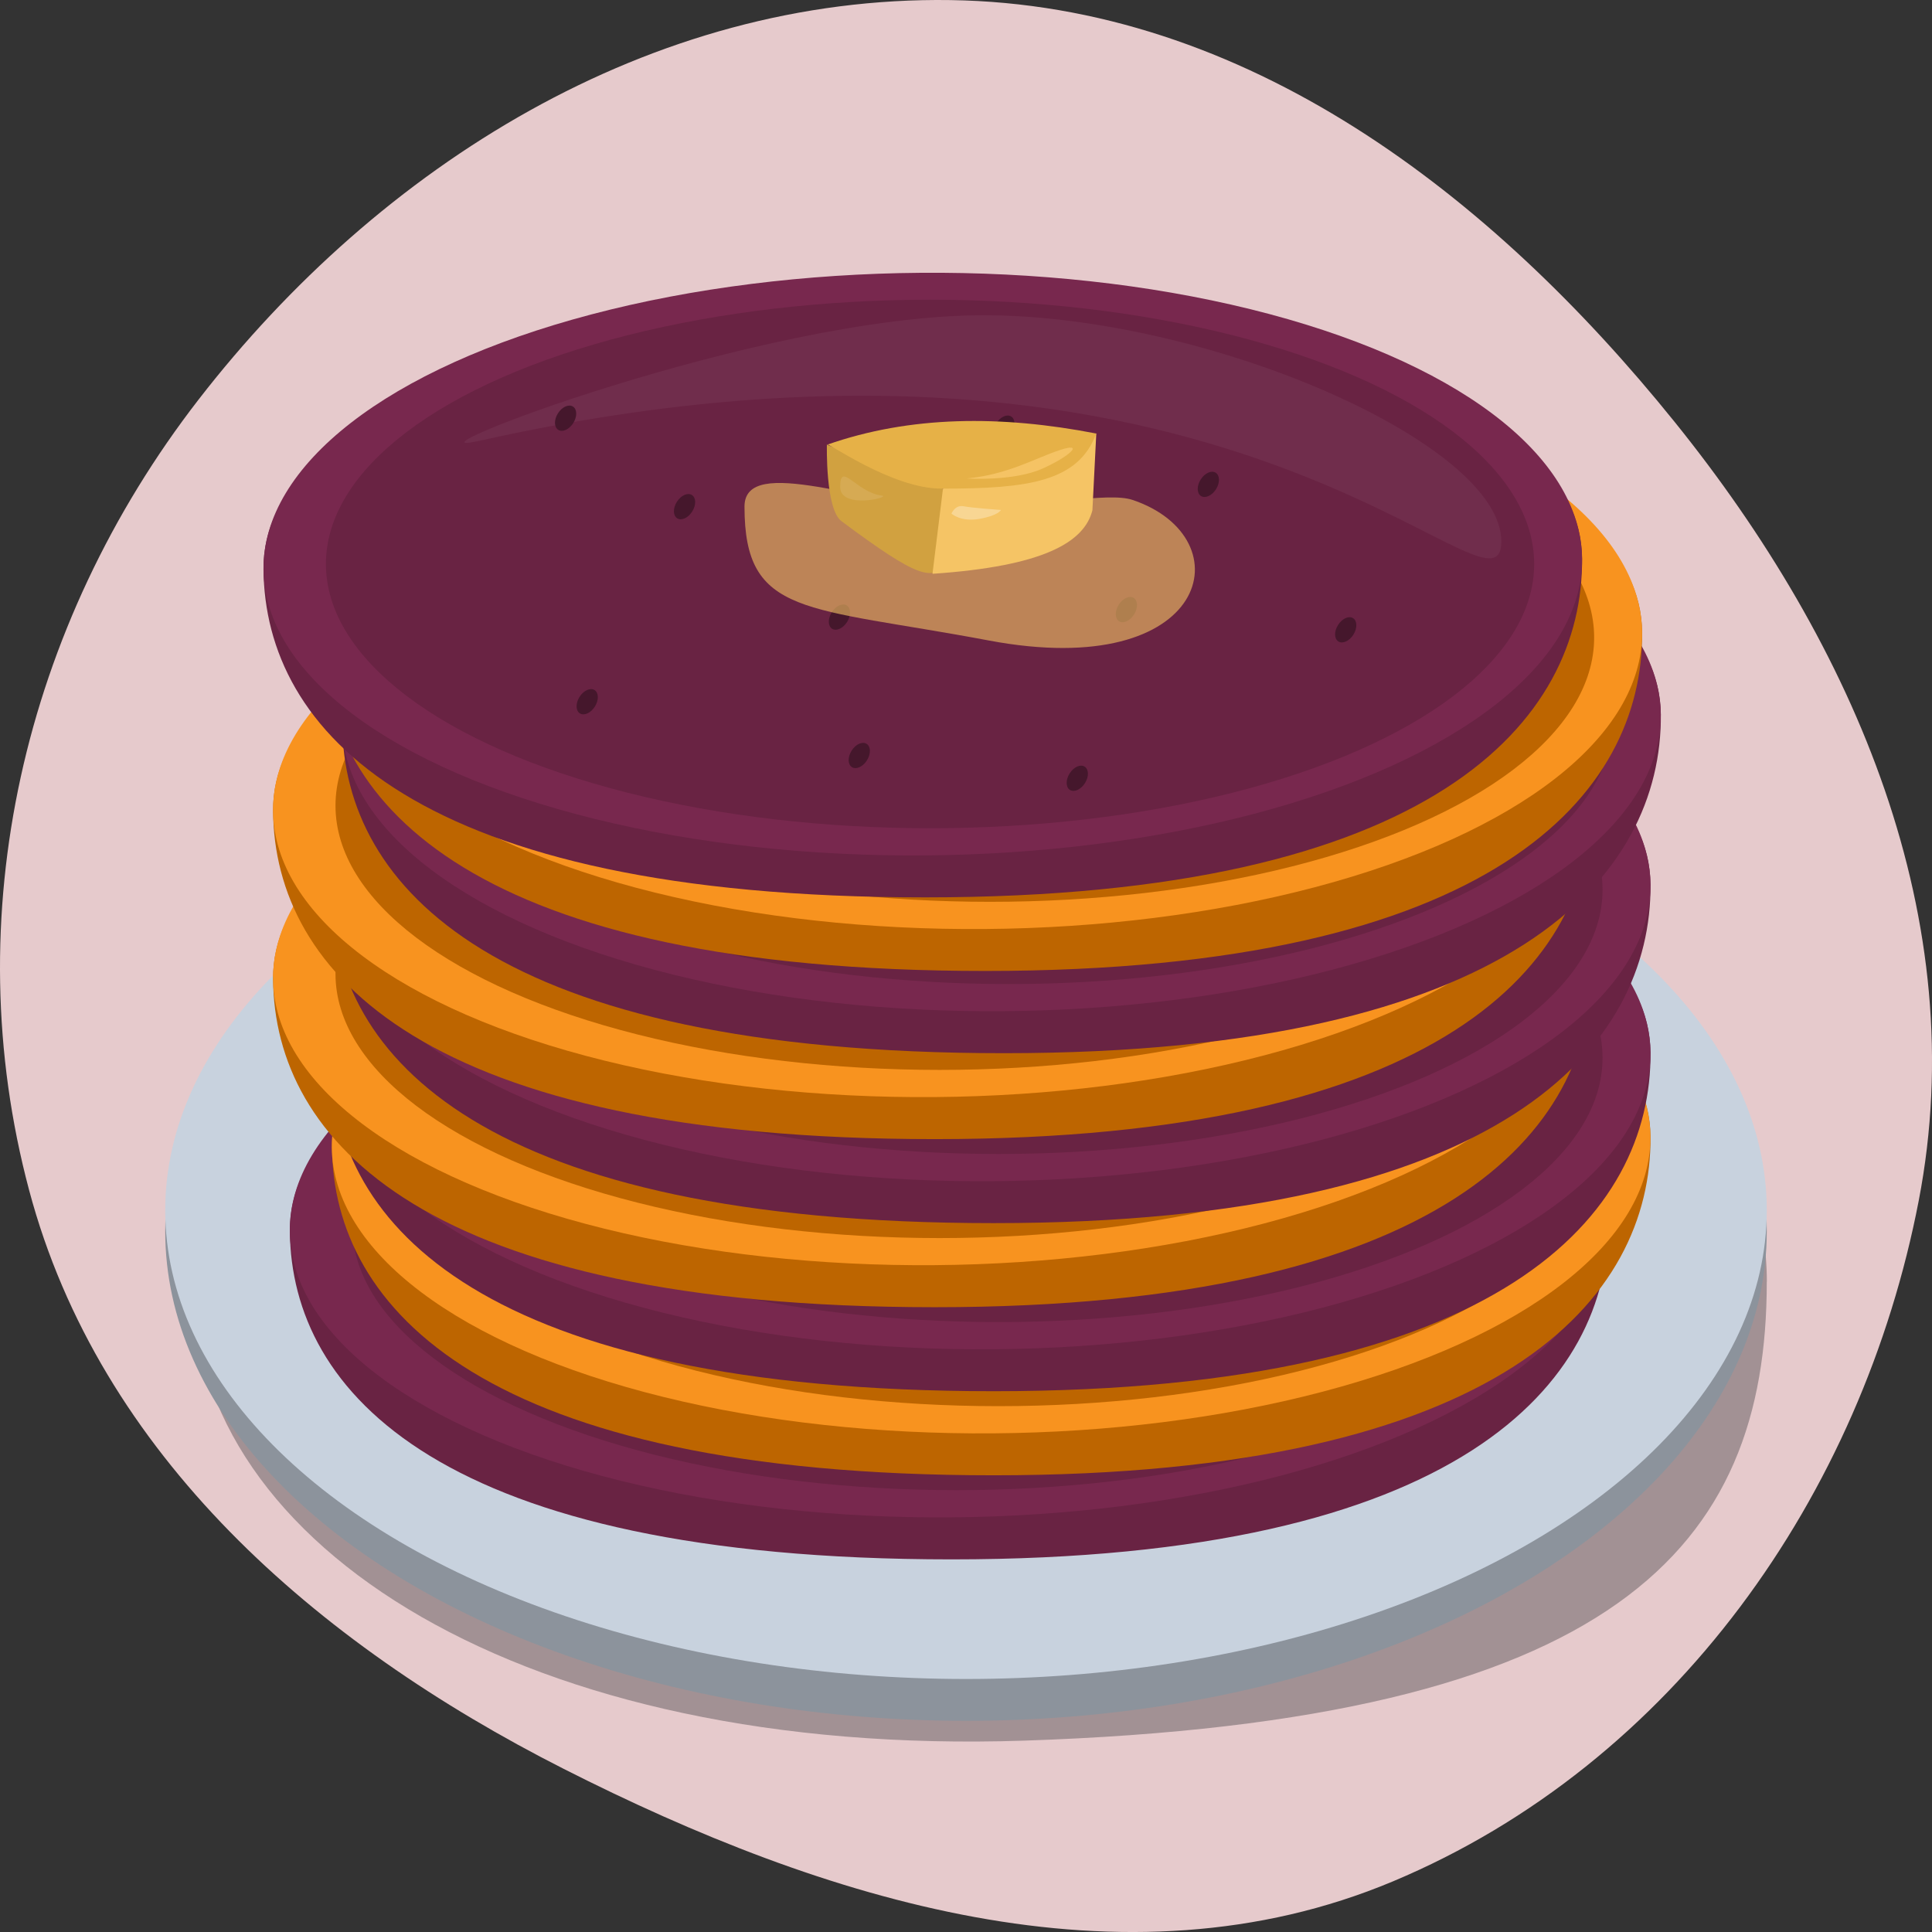 <?xml version="1.0" encoding="UTF-8"?><svg id="Camada_1" xmlns="http://www.w3.org/2000/svg" viewBox="0 0 230 230"><rect x="0" y="0" width="230" height="230" fill="#333333" stroke="none"/><defs><style>.cls-1{opacity:.05;}.cls-1,.cls-2,.cls-3{fill:#fff;}.cls-2{opacity:.1;}.cls-4{fill:#f8931f;}.cls-5,.cls-6{fill:#f5c465;}.cls-7{fill:#f5c364;}.cls-8{fill:#e6b147;}.cls-9{fill:#692343;}.cls-10{fill:#a15600;}.cls-11{fill:#c1cad6;}.cls-12{fill:#8c939c;}.cls-13{fill:#bd6500;}.cls-14{fill:#d1a140;}.cls-15{fill:#d8e3f0;}.cls-16{fill:#c8d2de;}.cls-17{fill:#45172c;}.cls-18{fill:#78284e;}.cls-19{fill:#e6cacc;fill-rule:evenodd;}.cls-6{opacity:.6;}.cls-3{opacity:.3;}.cls-20{fill:#3e3e42;opacity:.4;}</style></defs><path class="cls-19" d="M113.16,.01c35.19,.52,64.41,23.19,86.17,50.18,21.56,26.73,35.54,59.32,29.09,92.75-6.75,34.98-29.1,66.99-62.61,81.04-32.11,13.46-67.69,2.32-98.7-13.4-29.58-14.99-55.25-37.4-63.64-68.88-8.71-32.63-.67-67.22,20.16-94.12C45.18,19.74,77.41-.52,113.16,.01Z"/><g><g><path class="cls-20" d="M210.33,152.61c0,31.56-17.88,52.27-88.44,54.61-59.31,1.97-98.95-23.05-98.95-54.61s41.95-57.14,93.7-57.14,93.7,25.58,93.7,57.14Z"/><ellipse class="cls-12" cx="115" cy="146.58" rx="95.33" ry="58.28"/><ellipse class="cls-16" cx="115" cy="144.09" rx="95.33" ry="55.79"/><ellipse class="cls-15" cx="116.42" cy="146.09" rx="64.82" ry="35.47"/><path class="cls-11" d="M179.79,128.56c-12.15-10.33-33.34-17.15-57.44-17.15-37.71,0-68.29,16.73-68.29,37.37,0,5.94,2.53,11.56,7.04,16.54-6.89-5.84-10.89-12.79-10.89-20.26,0-20.64,30.57-37.37,68.29-37.37,26.89,0,50.15,8.51,61.29,20.87Z"/></g><g><path class="cls-9" d="M191.48,145.32c.15,19.15-17.39,40.32-78.2,40.32s-78.61-19.89-78.77-39.05,34.86-29.96,78.2-30.31,78.61,9.89,78.77,29.04Z"/><ellipse class="cls-18" cx="113" cy="145.95" rx="78.49" ry="34.68" transform="translate(-1.18 .92) rotate(-.46)"/><ellipse class="cls-9" cx="113.86" cy="145.94" rx="71.92" ry="31.46"/><path class="cls-1" d="M181.87,143.25c0,11.68-31.74-32.08-121.62-11.98-11.4,2.55,33.28-14.94,59.97-14.94s61.65,15.25,61.65,26.93Z"/><g><ellipse class="cls-17" cx="103.07" cy="152.26" rx="1.64" ry="1.08" transform="translate(-80.7 158.23) rotate(-57.76)"/><ellipse class="cls-17" cx="137.23" cy="151.36" rx="1.64" ry="1.08" transform="translate(-64 186.71) rotate(-57.76)"/><ellipse class="cls-17" cx="146.99" cy="136.46" rx="1.64" ry="1.08" transform="translate(-46.84 188) rotate(-57.76)"/><ellipse class="cls-17" cx="84.63" cy="139.11" rx="1.64" ry="1.08" transform="translate(-78.18 136.5) rotate(-57.76)"/><ellipse class="cls-17" cx="122.65" cy="129.77" rx="1.64" ry="1.08" transform="translate(-52.54 164.29) rotate(-57.76)"/><ellipse class="cls-17" cx="73.05" cy="162.34" rx="1.64" ry="1.08" transform="translate(-103.23 137.53) rotate(-57.76)"/><ellipse class="cls-17" cx="70.47" cy="128.59" rx="1.64" ry="1.08" transform="translate(-75.88 119.61) rotate(-57.76)"/><ellipse class="cls-17" cx="131.38" cy="171.44" rx="1.64" ry="1.08" transform="translate(-83.71 191.12) rotate(-57.76)"/><ellipse class="cls-17" cx="105.44" cy="168.73" rx="1.64" ry="1.08" transform="translate(-93.52 167.91) rotate(-57.76)"/><ellipse class="cls-17" cx="163.34" cy="153.76" rx="1.64" ry="1.08" transform="translate(-53.85 209.91) rotate(-57.76)"/></g></g><g><path class="cls-13" d="M196.49,135.31c.15,19.15-17.39,40.32-78.2,40.32s-78.61-19.89-78.77-39.05,34.86-29.96,78.2-30.31c43.35-.35,78.61,9.89,78.77,29.04Z"/><ellipse class="cls-4" cx="118" cy="135.95" rx="78.49" ry="34.68" transform="translate(-1.1 .96) rotate(-.46)"/><ellipse class="cls-13" cx="118.86" cy="135.94" rx="71.92" ry="31.46"/><path class="cls-1" d="M186.87,133.24c0,11.68-31.74-32.08-121.62-11.98-11.4,2.55,33.28-14.94,59.97-14.94s61.65,15.25,61.65,26.93Z"/><g><ellipse class="cls-10" cx="108.07" cy="142.26" rx="1.64" ry="1.08" transform="translate(-69.9 157.79) rotate(-57.76)"/><ellipse class="cls-10" cx="142.23" cy="141.36" rx="1.64" ry="1.08" transform="translate(-53.2 186.27) rotate(-57.76)"/><ellipse class="cls-10" cx="151.99" cy="126.45" rx="1.64" ry="1.08" transform="translate(-36.04 187.56) rotate(-57.76)"/><ellipse class="cls-10" cx="89.64" cy="129.1" rx="1.64" ry="1.08" transform="translate(-67.38 136.06) rotate(-57.76)"/><ellipse class="cls-10" cx="127.65" cy="119.76" rx="1.64" ry="1.08" transform="translate(-41.74 163.86) rotate(-57.76)"/><ellipse class="cls-10" cx="78.05" cy="152.33" rx="1.64" ry="1.08" transform="translate(-92.43 137.1) rotate(-57.76)"/><ellipse class="cls-10" cx="75.48" cy="118.58" rx="1.64" ry="1.08" transform="translate(-65.08 119.17) rotate(-57.76)"/><ellipse class="cls-10" cx="136.38" cy="161.43" rx="1.64" ry="1.08" transform="translate(-72.91 190.69) rotate(-57.76)"/><ellipse class="cls-10" cx="110.44" cy="158.72" rx="1.64" ry="1.08" transform="translate(-82.72 167.48) rotate(-57.76)"/><ellipse class="cls-10" cx="168.35" cy="143.76" rx="1.64" ry="1.08" transform="translate(-43.05 209.48) rotate(-57.76)"/></g></g><g><path class="cls-9" d="M196.49,125.3c.15,19.15-17.39,40.32-78.2,40.32s-78.61-19.89-78.77-39.05,34.86-29.96,78.2-30.31,78.61,9.89,78.77,29.04Z"/><ellipse class="cls-18" cx="118" cy="125.94" rx="78.49" ry="34.68" transform="translate(-1.01 .96) rotate(-.46)"/><ellipse class="cls-9" cx="118.86" cy="125.93" rx="71.92" ry="31.46"/><path class="cls-1" d="M186.87,123.24c0,11.68-31.74-32.08-121.62-11.98-11.4,2.55,33.28-14.94,59.97-14.94s61.65,15.25,61.65,26.93Z"/><g><ellipse class="cls-17" cx="108.07" cy="132.25" rx="1.64" ry="1.08" transform="translate(-61.44 153.12) rotate(-57.76)"/><ellipse class="cls-17" cx="142.23" cy="131.35" rx="1.64" ry="1.08" transform="translate(-44.74 181.6) rotate(-57.76)"/><ellipse class="cls-17" cx="151.99" cy="116.44" rx="1.64" ry="1.08" transform="translate(-27.58 182.9) rotate(-57.76)"/><ellipse class="cls-17" cx="89.64" cy="119.1" rx="1.64" ry="1.08" transform="translate(-58.92 131.39) rotate(-57.76)"/><ellipse class="cls-17" cx="127.65" cy="109.75" rx="1.64" ry="1.08" transform="translate(-33.27 159.19) rotate(-57.76)"/><ellipse class="cls-17" cx="78.05" cy="142.32" rx="1.64" ry="1.08" transform="translate(-83.97 132.43) rotate(-57.76)"/><ellipse class="cls-17" cx="75.48" cy="108.57" rx="1.64" ry="1.08" transform="translate(-56.62 114.5) rotate(-57.76)"/><ellipse class="cls-17" cx="136.38" cy="151.43" rx="1.64" ry="1.08" transform="translate(-64.45 186.02) rotate(-57.76)"/><ellipse class="cls-17" cx="110.44" cy="148.71" rx="1.64" ry="1.08" transform="translate(-74.26 162.81) rotate(-57.76)"/><ellipse class="cls-17" cx="168.35" cy="133.75" rx="1.64" ry="1.08" transform="translate(-34.59 204.81) rotate(-57.76)"/></g></g><g><path class="cls-13" d="M189.48,115.3c.15,19.15-17.39,40.32-78.2,40.32s-78.61-19.89-78.77-39.05,34.86-29.96,78.2-30.31c43.35-.35,78.61,9.89,78.77,29.04Z"/><ellipse class="cls-4" cx="111" cy="115.93" rx="78.49" ry="34.68" transform="translate(-.93 .9) rotate(-.46)"/><ellipse class="cls-13" cx="111.86" cy="115.93" rx="71.92" ry="31.46"/><path class="cls-1" d="M179.87,113.23c0,11.68-31.74-32.08-121.62-11.98-11.4,2.55,33.28-14.94,59.97-14.94s61.65,15.25,61.65,26.93Z"/><g><ellipse class="cls-10" cx="101.07" cy="122.24" rx="1.64" ry="1.08" transform="translate(-56.24 142.53) rotate(-57.76)"/><ellipse class="cls-10" cx="135.23" cy="121.34" rx="1.64" ry="1.08" transform="translate(-39.54 171.01) rotate(-57.76)"/><ellipse class="cls-10" cx="144.99" cy="106.44" rx="1.64" ry="1.08" transform="translate(-22.38 172.3) rotate(-57.76)"/><ellipse class="cls-10" cx="82.63" cy="109.09" rx="1.64" ry="1.08" transform="translate(-53.72 120.8) rotate(-57.76)"/><ellipse class="cls-10" cx="120.65" cy="99.75" rx="1.64" ry="1.08" transform="translate(-28.08 148.59) rotate(-57.76)"/><ellipse class="cls-10" cx="71.05" cy="132.32" rx="1.64" ry="1.08" transform="translate(-78.77 121.83) rotate(-57.76)"/><ellipse class="cls-10" cx="68.47" cy="98.57" rx="1.64" ry="1.08" transform="translate(-51.42 103.91) rotate(-57.76)"/><ellipse class="cls-10" cx="129.38" cy="141.42" rx="1.64" ry="1.08" transform="translate(-59.25 175.42) rotate(-57.76)"/><ellipse class="cls-10" cx="103.43" cy="138.71" rx="1.64" ry="1.08" transform="translate(-69.07 152.21) rotate(-57.76)"/><ellipse class="cls-10" cx="161.34" cy="123.75" rx="1.64" ry="1.08" transform="translate(-29.39 194.21) rotate(-57.76)"/></g></g><g><path class="cls-9" d="M196.49,105.29c.15,19.15-17.39,40.32-78.2,40.32s-78.61-19.89-78.77-39.05,34.86-29.96,78.2-30.31,78.61,9.89,78.77,29.04Z"/><ellipse class="cls-18" cx="118" cy="105.93" rx="78.49" ry="34.68" transform="translate(-.85 .96) rotate(-.46)"/><ellipse class="cls-9" cx="118.86" cy="105.92" rx="71.92" ry="31.46"/><path class="cls-1" d="M186.87,103.23c0,11.68-31.74-32.08-121.62-11.98-11.4,2.55,33.28-14.94,59.97-14.94s61.65,15.25,61.65,26.93Z"/><g><ellipse class="cls-17" cx="108.07" cy="112.24" rx="1.64" ry="1.08" transform="translate(-44.51 143.78) rotate(-57.76)"/><ellipse class="cls-17" cx="142.23" cy="111.34" rx="1.64" ry="1.08" transform="translate(-27.81 172.26) rotate(-57.76)"/><ellipse class="cls-17" cx="151.99" cy="96.43" rx="1.64" ry="1.08" transform="translate(-10.65 173.56) rotate(-57.76)"/><ellipse class="cls-17" cx="89.64" cy="99.09" rx="1.64" ry="1.08" transform="translate(-41.99 122.05) rotate(-57.76)"/><ellipse class="cls-17" cx="127.65" cy="89.74" rx="1.64" ry="1.08" transform="translate(-16.35 149.85) rotate(-57.76)"/><ellipse class="cls-17" cx="78.05" cy="122.31" rx="1.64" ry="1.08" transform="translate(-67.04 123.09) rotate(-57.76)"/><ellipse class="cls-17" cx="75.48" cy="88.56" rx="1.64" ry="1.08" transform="translate(-39.69 105.17) rotate(-57.76)"/><ellipse class="cls-17" cx="136.38" cy="131.41" rx="1.64" ry="1.08" transform="translate(-47.52 176.68) rotate(-57.76)"/><ellipse class="cls-17" cx="110.44" cy="128.7" rx="1.64" ry="1.08" transform="translate(-57.33 153.47) rotate(-57.76)"/><ellipse class="cls-17" cx="168.35" cy="113.74" rx="1.64" ry="1.08" transform="translate(-17.66 195.47) rotate(-57.76)"/></g></g><g><path class="cls-13" d="M189.48,95.29c.15,19.15-17.39,40.32-78.2,40.32s-78.61-19.89-78.77-39.05,34.86-29.96,78.2-30.31,78.61,9.89,78.77,29.04Z"/><ellipse class="cls-4" cx="111" cy="95.92" rx="78.49" ry="34.68" transform="translate(-.77 .9) rotate(-.46)"/><ellipse class="cls-13" cx="111.86" cy="95.91" rx="71.92" ry="31.46"/><path class="cls-1" d="M179.87,93.22c0,11.68-31.74-32.08-121.62-11.98-11.4,2.55,33.28-14.94,59.97-14.94s61.65,15.25,61.65,26.93Z"/><g><ellipse class="cls-10" cx="101.07" cy="102.23" rx="1.64" ry="1.08" transform="translate(-39.32 133.19) rotate(-57.76)"/><ellipse class="cls-10" cx="135.23" cy="101.33" rx="1.64" ry="1.08" transform="translate(-22.61 161.67) rotate(-57.76)"/><ellipse class="cls-10" cx="144.99" cy="86.42" rx="1.64" ry="1.08" transform="translate(-5.45 162.96) rotate(-57.76)"/><ellipse class="cls-10" cx="82.63" cy="89.08" rx="1.64" ry="1.08" transform="translate(-36.79 111.46) rotate(-57.76)"/><ellipse class="cls-10" cx="120.65" cy="79.74" rx="1.64" ry="1.08" transform="translate(-11.15 139.26) rotate(-57.76)"/><ellipse class="cls-10" cx="71.05" cy="112.3" rx="1.64" ry="1.08" transform="translate(-61.84 112.5) rotate(-57.76)"/><ellipse class="cls-10" cx="68.47" cy="78.55" rx="1.64" ry="1.08" transform="translate(-34.5 94.57) rotate(-57.76)"/><ellipse class="cls-10" cx="129.38" cy="121.41" rx="1.64" ry="1.08" transform="translate(-42.32 166.09) rotate(-57.76)"/><ellipse class="cls-10" cx="103.43" cy="118.69" rx="1.64" ry="1.08" transform="translate(-52.14 142.87) rotate(-57.76)"/><ellipse class="cls-10" cx="161.34" cy="103.73" rx="1.64" ry="1.08" transform="translate(-12.46 184.87) rotate(-57.76)"/></g></g><g><path class="cls-9" d="M197.72,85.06c.15,19.15-17.39,40.32-78.2,40.32s-78.61-19.89-78.77-39.05,34.86-29.96,78.2-30.31,78.61,9.89,78.77,29.04Z"/><ellipse class="cls-18" cx="119.23" cy="85.69" rx="78.49" ry="34.68" transform="translate(-.69 .97) rotate(-.46)"/><ellipse class="cls-9" cx="120.1" cy="85.69" rx="71.92" ry="31.46"/><path class="cls-1" d="M188.11,82.99c0,11.68-31.74-32.08-121.62-11.98-11.4,2.55,33.28-14.94,59.97-14.94s61.65,15.25,61.65,26.93Z"/><g><ellipse class="cls-17" cx="109.3" cy="92" rx="1.64" ry="1.08" transform="translate(-26.82 135.39) rotate(-57.76)"/><ellipse class="cls-17" cx="143.47" cy="91.1" rx="1.64" ry="1.08" transform="translate(-10.12 163.86) rotate(-57.76)"/><ellipse class="cls-17" cx="153.22" cy="76.2" rx="1.64" ry="1.08" transform="translate(7.04 165.16) rotate(-57.76)"/><ellipse class="cls-17" cx="90.87" cy="78.85" rx="1.64" ry="1.08" transform="translate(-24.3 113.65) rotate(-57.76)"/><ellipse class="cls-17" cx="128.89" cy="69.51" rx="1.64" ry="1.08" transform="translate(1.34 141.45) rotate(-57.76)"/><ellipse class="cls-17" cx="79.28" cy="102.08" rx="1.64" ry="1.08" transform="translate(-49.35 114.69) rotate(-57.76)"/><ellipse class="cls-17" cx="76.71" cy="68.33" rx="1.64" ry="1.08" transform="translate(-22 96.77) rotate(-57.76)"/><ellipse class="cls-17" cx="137.62" cy="111.18" rx="1.64" ry="1.08" transform="translate(-29.83 168.28) rotate(-57.76)"/><ellipse class="cls-17" cx="111.67" cy="108.47" rx="1.64" ry="1.08" transform="translate(-39.64 145.07) rotate(-57.76)"/><ellipse class="cls-17" cx="169.58" cy="93.5" rx="1.64" ry="1.08" transform="translate(.03 187.07) rotate(-57.76)"/></g></g><g><path class="cls-13" d="M195.49,75.27c.15,19.15-17.39,40.32-78.2,40.32s-78.61-19.89-78.77-39.05,34.86-29.96,78.2-30.31c43.35-.35,78.61,9.89,78.77,29.04Z"/><ellipse class="cls-4" cx="117" cy="75.91" rx="78.49" ry="34.68" transform="translate(-.61 .95) rotate(-.46)"/><ellipse class="cls-13" cx="117.86" cy="75.9" rx="71.92" ry="31.46"/><path class="cls-1" d="M185.87,73.21c0,11.68-31.74-32.08-121.62-11.98-11.4,2.55,33.28-14.94,59.97-14.94s61.65,15.25,61.65,26.93Z"/><g><ellipse class="cls-10" cx="107.07" cy="82.22" rx="1.64" ry="1.08" transform="translate(-19.59 128.93) rotate(-57.76)"/><ellipse class="cls-10" cx="141.23" cy="81.32" rx="1.64" ry="1.08" transform="translate(-2.89 157.41) rotate(-57.76)"/><ellipse class="cls-10" cx="150.99" cy="66.41" rx="1.64" ry="1.08" transform="translate(14.28 158.7) rotate(-57.76)"/><ellipse class="cls-10" cx="88.63" cy="69.07" rx="1.64" ry="1.08" transform="translate(-17.06 107.2) rotate(-57.76)"/><ellipse class="cls-10" cx="126.65" cy="59.72" rx="1.64" ry="1.08" transform="translate(8.58 135) rotate(-57.76)"/><ellipse class="cls-10" cx="77.05" cy="92.29" rx="1.64" ry="1.08" transform="translate(-42.11 108.24) rotate(-57.76)"/><ellipse class="cls-10" cx="74.48" cy="58.54" rx="1.64" ry="1.08" transform="translate(-14.77 90.31) rotate(-57.76)"/><ellipse class="cls-10" cx="135.38" cy="101.39" rx="1.64" ry="1.08" transform="translate(-22.6 161.83) rotate(-57.76)"/><ellipse class="cls-10" cx="109.44" cy="98.68" rx="1.64" ry="1.08" transform="translate(-32.41 138.61) rotate(-57.76)"/><ellipse class="cls-10" cx="167.34" cy="83.72" rx="1.64" ry="1.08" transform="translate(7.27 180.62) rotate(-57.76)"/></g></g><g><path class="cls-9" d="M188.34,66.51c.15,19.15-17.39,40.32-78.2,40.32S31.53,86.94,31.37,67.78s34.86-29.96,78.2-30.31,78.61,9.89,78.77,29.04Z"/><ellipse class="cls-18" cx="109.86" cy="67.15" rx="78.49" ry="34.68" transform="translate(-.54 .89) rotate(-.46)"/><ellipse class="cls-9" cx="110.72" cy="67.14" rx="71.92" ry="31.46"/><path class="cls-1" d="M178.73,64.45c0,11.68-31.74-32.08-121.62-11.98-11.4,2.55,33.28-14.94,59.97-14.94s61.65,15.25,61.65,26.93Z"/><g><ellipse class="cls-17" cx="99.93" cy="73.46" rx="1.64" ry="1.08" transform="translate(-15.51 118.8) rotate(-57.76)"/><ellipse class="cls-17" cx="134.09" cy="72.56" rx="1.64" ry="1.08" transform="translate(1.19 147.28) rotate(-57.76)"/><ellipse class="cls-17" cx="143.85" cy="57.65" rx="1.64" ry="1.08" transform="translate(18.35 148.58) rotate(-57.76)"/><ellipse class="cls-17" cx="81.49" cy="60.31" rx="1.64" ry="1.08" transform="translate(-12.99 97.07) rotate(-57.76)"/><ellipse class="cls-17" cx="119.51" cy="50.96" rx="1.64" ry="1.08" transform="translate(12.65 124.87) rotate(-57.76)"/><ellipse class="cls-17" cx="69.91" cy="83.53" rx="1.64" ry="1.08" transform="translate(-38.04 98.11) rotate(-57.76)"/><ellipse class="cls-17" cx="67.33" cy="49.78" rx="1.64" ry="1.08" transform="translate(-10.69 80.18) rotate(-57.76)"/><ellipse class="cls-17" cx="128.24" cy="92.64" rx="1.64" ry="1.08" transform="translate(-18.52 151.7) rotate(-57.76)"/><ellipse class="cls-17" cx="102.29" cy="89.92" rx="1.64" ry="1.08" transform="translate(-28.33 128.49) rotate(-57.76)"/><ellipse class="cls-17" cx="160.2" cy="74.96" rx="1.64" ry="1.08" transform="translate(11.34 170.49) rotate(-57.76)"/></g></g><g><path class="cls-6" d="M134.85,59.52c13.35,4.53,9.21,21.69-17.13,16.73-21.78-4.1-29.09-2.79-29.09-15.94,0-6.36,14.77,.05,25.17,.05s18.07-1.85,21.04-.84Z"/><g><g><path class="cls-14" d="M98.44,52.95s-.19,7.66,1.73,9.09c9.18,6.84,10.91,7.21,12.58,4.91,1.12-1.55-.5-8.78-.5-8.78"/><path class="cls-5" d="M130.51,51.61l-.46,9.13c-.95,3.78-5.74,6.67-19.04,7.57l1.25-10.15,18.25-6.56Z"/><path class="cls-8" d="M98.44,52.95c-.41-.7,7.69,5.33,13.81,5.22,10.06,0,16.13-.79,18.25-6.56-11.35-2.2-22.14-2.14-32.06,1.34Z"/></g><path class="cls-7" d="M115.07,56.96s5.6,.38,9.07-1.19c3.25-1.46,5.01-3.16,2.06-2.2-2.95,.96-6.24,2.95-11.13,3.39Z"/><path class="cls-3" d="M113.27,61.14s1.06,1.03,3.34,.63c2.28-.41,2.55-1.06,2.55-1.06,0,0-3.41-.24-4.44-.44s-1.45,.87-1.45,.87Z"/><path class="cls-2" d="M104.97,59c1.25,.16-4.95,1.72-4.95-1.03,0-3.14,1.89,.63,4.95,1.03Z"/></g></g></g></svg>